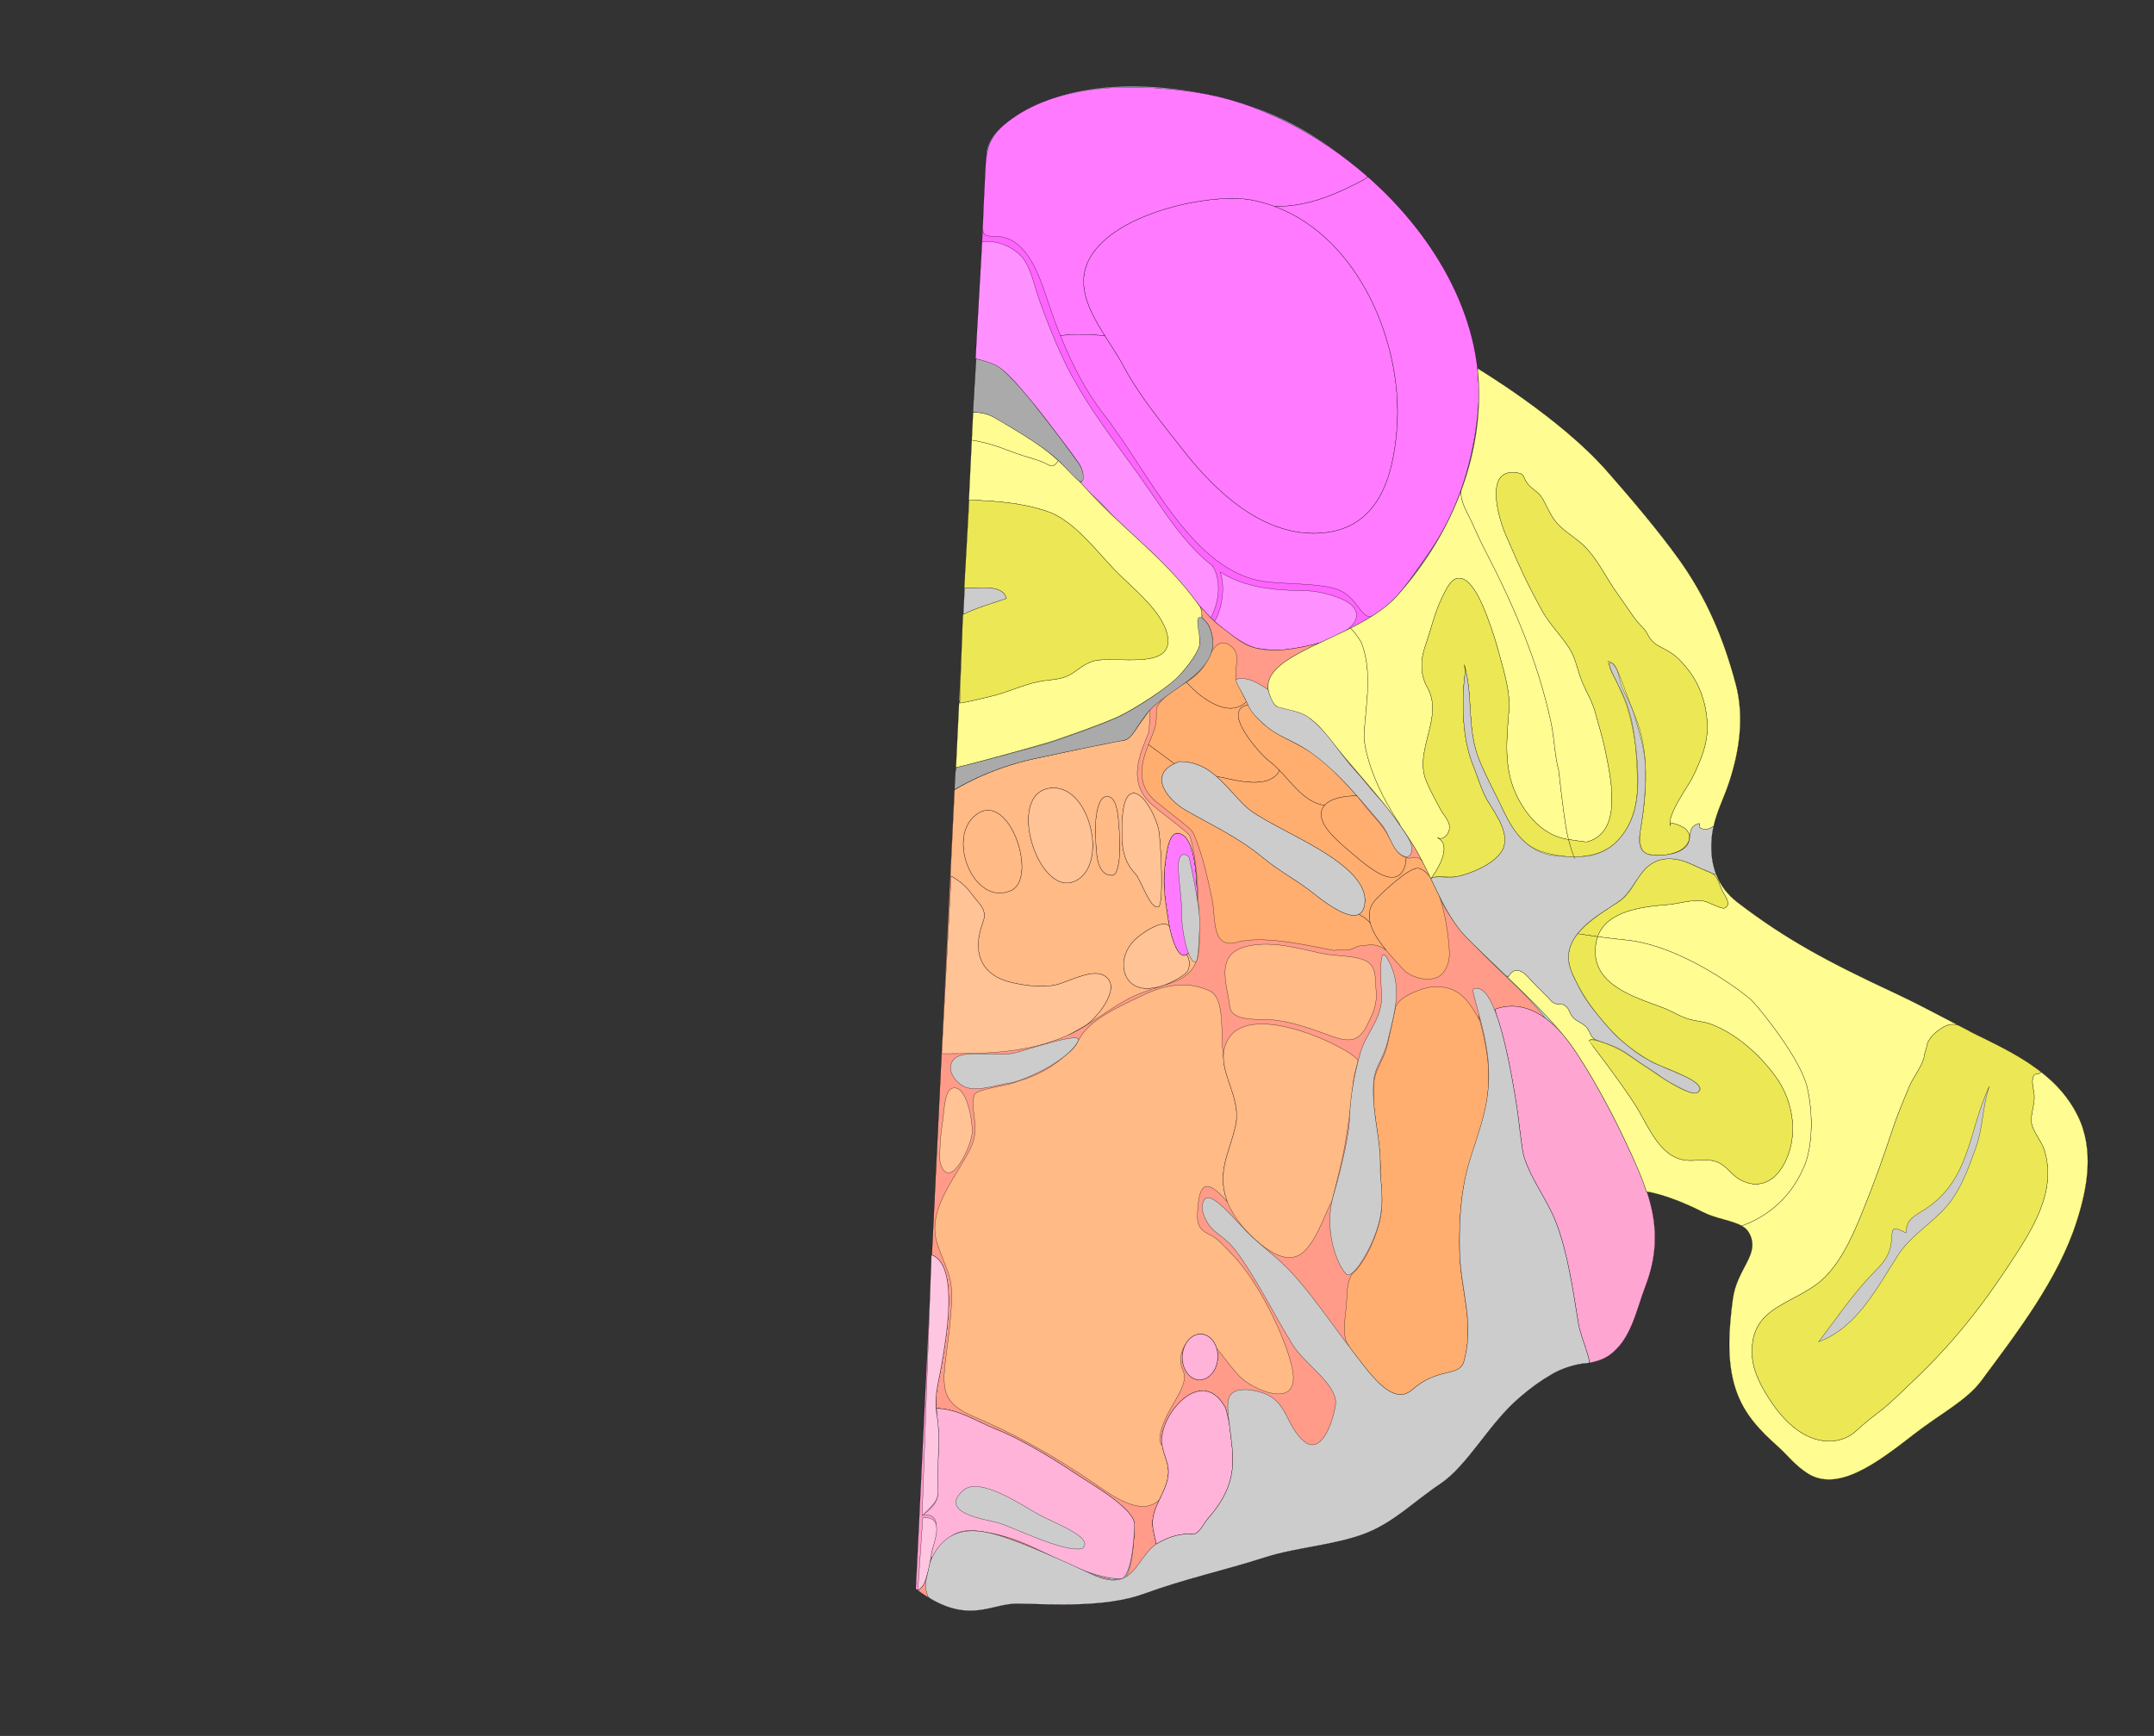 <svg width="8576" height="6912" xmlns="http://www.w3.org/2000/svg">
<rect width="100%" height="100%" fill="#333333" stroke="none"/>
<g transform="scale(1.0)">
<g id="180640747" order="1" parent_id="" graphic_group_label_id="28" graphic_group_label="Atlas - Adult Mouse" sub_image_id="100960197" transform=" scale(1.0, 1.0)"><path id="180640749" parent_id="180640747" order="0" structure_id="8" d="M8272.539,4442.456
			c-74.779-152.235-220.704-232.597-369.818-306.144c-123.17-60.758-241.22-127.649-361.422-183.588
			c-258.978-120.532-432.521-212.974-623.819-360.186c-80.828-62.202-109.558-148.91-102.831-247.92
			c6.127-90.471,44.755-151.925,71.673-235.273c36.967-114.475,60.374-250.972,24.692-385.199
			c-49.014-184.277-117.521-344.883-226.459-497.059c-81.098-113.29-196.787-249.356-288.776-353.865
			c-185.485-210.719-513.292-404.37-513.292-404.37c31.363,279.686-63.719,581.595-281.041,856.138
			c291.863-369.045,371.82-802.28,183.129-1176.703c-48.234-95.708-111.725-189.966-179.052-270.777
			c-150.409-180.545-330.317-329.736-529.881-417.612c-285.844-125.878-699.815-164.194-948.149-40.955
			c-100.523,49.885-181.85,97.563-199.589,183.627l-281.979,5724.024c204.883,153.729,295.261,56.314,408.329,58.957
			c143.507,3.347,349.114,15.498,498.756-38.674c174.271-63.094,307.29-89.354,487.576-146.873
			c118.505-37.813,277.106-48.433,393.842-93.578c116.229-44.943,190.604-124.344,299.646-197.629
			c112.351-75.51,193.238-240.17,318.06-345.764c221.871-187.697,262.856-99.964,356.103-167.217
			c86.961-62.718,105.625-176.497,143.584-275.688c54.168-141.526,43.601-259.276,5.369-375.043
			c13.194,1.793,90.992,14.605,223.014,81.326c71.027,35.896,156.736,34.354,183.352,82.342
			c47.619,86.008-48.078,138.983-64.664,264.438c-14.211,107.396-27.523,245.331,12.994,362.92
			c33.791,98.007,96.563,160.983,168.869,225.765c36.93,33.084,66.067,73.199,116.345,105.119
			c120.56,76.547,277.746-42.813,424.468-156.883c103.057-80.121,208.834-133.494,267.262-212.348
			c142.02-191.667,305.09-402.061,379.279-633.225C8310.205,4733.357,8339.976,4579.729,8272.539,4442.456z" style="stroke:black;fill:#bfdae3"/><path id="180640786" parent_id="180640747" order="1" structure_id="313" d="M3912.686,902.34
			c1.982-54.972,4.236-109.928,7.246-164.854c6.885-126.224-0.2-179.29,93.922-253.9
			c173.142-137.243,480.047-154.792,747.578-115.913c563.145,81.838,1175.928,684.71,1123.211,1265.865
			c-14.396,158.766-57.701,334.365-139.832,480.562c-22.303,39.697-46.791,75.198-73.205,112.285
			c-28.149,39.519-93.36,148.938-184.424,211.637c-68.236,46.981-165.951,94.289-179.631,100.882
			c-48.391,23.721-118.746,38.792-190.711,47.688c-53.256,6.58-117.684-6.545-117.684-6.545c-15.432-5.1-29.547-10.284-44.607-18.78
			c-24.104-13.595-45.021-33.062-69.141-46.154c-22.449-12.18-38.654-29.712-55.619-49.109
			c-17.486-19.984-38.635-36.09-56.033-56.314c-16.216-18.837-32.438-37.667-48.313-56.789
			c-24.858-29.918-50.555-60.854-78.07-90.633c-37.079-40.102-79.826-79.607-121.178-117.815
			c-44.855-41.478-91.258-84.36-131.066-128.551c-13.307-14.77-27.641-31.558-43.582-43.501
			c-12.736-9.545-21.75-19.271-32.837-30.971c-5.8-6.131-9.37-16.793-16.123-21.263c13.226-0.594,10.267-20.926,10.004-29.438
			c-0.56-17.357-7.615-32.245-17.718-46.186c-16.338-22.535-32.693-45.053-49.189-67.471c-30.709-41.726-61.91-83.095-94.215-123.6
			c-29.578-37.085-61.904-71.583-90.078-109.799c-7.545-10.233-16.114-20.16-24.443-29.78c-17.803-20.588-37.809-38.946-61.6-52.696
			c-28.234-16.314-60.375-23.691-91.334-32.906c0.401-23.555,19.937-344.222,19.937-344.222L3912.686,902.34z" style="stroke:black;fill:#ff64ff"/><path id="180640787" parent_id="180640747" order="2" structure_id="313" d="M4638.484,3442.064
			c-11.791,88.515,5.295,166.842,12.787,221.985c7.533,55.368,48.744,222.164,103.066,92.072
			c22.799-54.623,12.559-137.623,11.658-196.769c-0.793-52.66-5.473-196.403-52.445-231.707
			C4653.234,3282.319,4644.359,3397.921,4638.484,3442.064z" style="stroke:black;fill:#ff64ff"/><path id="180640790" parent_id="180640747" order="3" structure_id="811" d="M4983.335,796.231
			c-176.517-33.978-652.172,71.078-668.563,311.279c-8.361,122.77,101.926,244.46,156.306,347.032
			c64.53,121.722,153.155,227.355,237.401,335.526c131.467,168.792,325.371,352.069,556.688,332.102
			c224.181-19.356,281.906-223.498,296.679-415.596C5589.816,1342.811,5381.259,872.834,4983.335,796.231z" style="stroke:black;fill:#ff7aff"/><path id="180640792" parent_id="180640747" order="4" structure_id="820" d="M4399.242,1337.946
			c-46.27-73.182-89.842-151.584-84.471-230.435c16.392-240.2,492.047-345.257,668.563-311.279
			c31.805,6.122,62.395,14.77,91.755,25.663l19.208,0.187c125.313-3.857,229.348-49.916,339.159-108.059l12.503-10.049
			c-199.965-175.605-444.475-299.869-682.464-336.197c-276.745-42.243-563.751-28.045-749.642,115.81
			c-94.984,73.508-87.039,127.677-93.922,253.9c-3.01,54.926-5.264,109.882-7.248,164.854
			c-2.644,73.587,61.817,3.634,143.129,74.325c75.865,65.959,106.826,202.77,139.979,291.717
			c8.563,22.952,17.39,45.799,26.563,68.483c5.808-0.803,11.75-1.592,13.483-1.864
			C4272.609,1329.25,4353.885,1330.7,4399.242,1337.946z" style="stroke:black;fill:#ff7aff"/><path id="180640791" parent_id="180640747" order="5" structure_id="828" d="M5445.96,703.974l-12.503,10.048
			c-109.813,58.144-213.848,104.201-339.159,108.06l-19.208-0.188c337.99,125.4,512.491,549.99,486.755,884.682
			c-14.771,192.098-72.498,396.239-296.679,415.596c-231.317,19.968-425.223-163.31-556.688-332.103
			c-84.247-108.168-172.871-213.804-237.402-335.525c-19.453-36.694-46.063-75.836-71.834-116.598
			c-45.356-7.246-126.633-8.696-163.401-2.945c-1.733,0.271-7.676,1.061-13.483,1.864
			c45.543,112.611,99.847,221.091,175.383,317.188c176.726,224.829,349.256,626.738,642.496,662.024
			c79.604,9.387,161.469,7,236.777,19.024c36.398,5.813,69.967,15.843,99.887,44.99c35.332,34.42,55.633,88.332,88.191,72.011
			c84.531-42.367,155.402-153.963,206.514-225.719c26.414-37.086,49.922-73.672,72.224-113.37
			c82.131-146.197,126.679-319.654,140.813-479.478C5915.025,1289.988,5723.354,947.578,5445.96,703.974z" style="stroke:black;fill:#ff7aff"/><path id="180640793" parent_id="180640747" order="6" structure_id="460" d="M4638.484,3442.064
			c-11.791,88.515,5.295,166.842,12.787,221.985c7.533,55.368,48.744,222.164,103.066,92.072
			c22.799-54.623,12.559-137.623,11.658-196.769c-0.793-52.66-5.473-196.403-52.445-231.707
			C4653.234,3282.319,4644.359,3397.921,4638.484,3442.064z" style="stroke:black;fill:#ff7aff"/><path id="180640788" parent_id="180640747" order="7" structure_id="795" d="M3909.928,963.95
			c-0.709,15.822-25.513,440.786-25.915,464.341c33.938,10.104,80.02,24.631,106.302,44.287
			c28.793,21.522,53.533,51.035,77.457,79.572l18.725,22.139c35.768,41.448,70.375,84.563,100.039,124.688l38.43,50.639
			c24.434,31.815,49.699,64.715,69.91,94.927c11.373,17.006,17.17,35.674,16.33,52.563c-0.274,5.502-1.26,10.676-2.955,15.368
			c-1.879,5.274-5.071,8.606-8.381,11.016c14.137,14.732,30.006,29.723,45.842,44.347c18.623,17.192,36.213,33.43,49.42,48.063
			c39.81,44.189,86.211,87.073,131.065,128.551c41.353,38.208,84.099,77.714,121.179,117.815
			c27.517,29.779,53.211,60.715,78.069,90.633c31.408,37.826,61.698,73.453,94.926,107.279
			c16.981-30.388,28.274-68.423,30.127-105.624c1.966-39.493-6.2-75.432-23.026-101.196l3.475,2.362l-16.99-13.334
			c-89.591-74.075-157.766-173.793-223.699-270.232l-59.855-85.957l-46.018-63.165c-86.105-117.765-175.141-239.538-240.352-371.758
			c-45.412-92.103-81.531-188.341-107.922-261.895l-14.873-47.111c-11.93-40.405-24.293-82.192-46.932-112.185
			C4039.102,983.484,3965.666,953.094,3909.928,963.95z" style="stroke:black;fill:#ff90ff"/><path id="180640789" parent_id="180640747" order="8" structure_id="616" d="M5116.839,2586.591
			c-53.255,6.58-117.683-6.545-117.683-6.545c-15.433-5.1-29.547-10.284-44.607-18.78c-41.479-23.382-75.178-49.283-118.865-86.646
			c19.455-33.913,30.15-74.804,32.375-119.577c1.318-26.504-1.711-52.729-8.999-76.889c49.944,31.671,107.515,52.051,177.401,62.916
			l39.949,5.337c43.279,4.208,87.563,5.262,130.711,6.112c46.295,0.92,155.062,27.563,182.188,65.604
			c41.364,57.994-36.489,98.963-81.761,120.78C5259.16,2562.624,5188.805,2577.694,5116.839,2586.591z" style="stroke:black;fill:#ff90ff"/><path id="180640764" parent_id="180640747" order="9" structure_id="771" d="M6284.544,5271.402
			c-22.511-133.695-40.534-274.977-88.862-402.309c-33.018-86.977-96.516-161.238-123.523-250.468
			c-18.299-60.448-21.451-124.231-25.387-186.878c-3.112-49.596-19.004-95.557-29.43-143.674
			c-9.751-45.038-12.357-91.966-24.102-137.243c-10.609-40.854-24.191-89.362-43.672-126.858
			c69.01-37.086,139.573-1.508,202.804,29.625c-84.69-109.474-193.635-192.318-285.272-294.346
			c-50.486-56.214-107.039-119.01-137.141-189.226c-31.822-74.259-64.9-145.813-109.023-214.515
			c-111.646-173.852-217.977-271.666-344.726-435.641c-93.653-121.162-181.793-65.784-216.653-139.125
			c-53.405-112.373,110.277-177.721,192.092-220.227c-89.149,23.508-190.705,42.305-270.445,14.381
			c-32.954-11.537-61.221-33.389-88.253-54.859c-26.563-21.101-55.015-39.594-77.61-65.087
			c-12.77-14.403-25.055-29.465-40.459-41.188c10.594,11.035,8.508,30.539,12.852,44.12c2.701,8.45,7.426,10.918,13.107,16.433
			c16.895,16.38,26.135,49.321,27.176,72.271c1.028,22.731,0.228,42.69-9.934,63.467c-22.648,46.283-61.7,82.571-102.645,112.352
			c-27.668,20.125-56.961,37.895-84.75,57.845c-15.088,10.827-29.854,22.256-43.135,35.267
			c-25.299,24.782-81.629,129.174-113.875,132.407c-27.576,2.752-170.01,32.947-356.946,73.33
			c-186.937,40.384-317.399,124.283-317.399,124.283l-89.308,1851.87c110.958,40.849,54.335,345.965,39.002,435.854
			c-13.345,78.168-31.915,127.215-18.659,203.899l-1.752-29.619c92.738,4.453,158.476,52.74,241.909,85.438
			c89.445,35.055,224.021,115.838,305.658,170.898c64.576,43.558,242.353,142.049,240.827,207.957
			c-1.13,48.016-5.984,186.637-43.999,218.627c-91.685,12-269.458-85.989-304.069-102.977
			c-70.055-34.398-144.621-67.857-221.468-82.818c-48.789-9.492-113.671-21.471-156.51,10.168
			c-32.31,23.875-59.813,60.813-85.965,93.601c-2.733,17.743-5.356,35.254-10.749,51.771c-9.692,29.705-11.082,54.397-39.856,71.771
			l-8.468-5.383c204.883,153.729,295.261,56.315,408.329,58.958c143.507,3.346,349.114,15.497,498.756-38.675
			c174.271-63.093,307.29-89.354,487.576-146.873c118.505-37.813,277.106-48.433,393.842-93.578
			c116.229-44.942,190.604-124.343,299.646-197.629c112.351-75.51,193.238-240.169,318.06-345.763
			c68.312-57.793,121.492-94.989,171.294-114.304c52.443-20.351,99.738-21.259,99.738-21.259
			C6340.375,5426.73,6294.088,5328.068,6284.544,5271.402z M4782.512,5312.189c38.774,1.93,68.188,44.172,65.69,94.355
			c-2.5,50.178-35.956,89.296-74.733,87.363c-38.772-1.926-68.188-44.168-65.688-94.352
			C4710.277,5349.376,4743.732,5310.264,4782.512,5312.189z M4638.484,3442.064c5.875-44.144,14.75-159.746,75.066-114.416
			c46.975,35.302,51.652,179.045,52.445,231.707c0.898,59.145,11.141,142.145-11.658,196.768
			c-54.324,130.092-95.535-36.704-103.066-92.072C4643.779,3608.906,4626.693,3530.579,4638.484,3442.064z M4907.576,5835.943
			c-5.865,77.896-37.1,141.098-99.583,212.41c-20.028,22.855-32.864,63.922-67.198,60.832
			c-51.523-4.633-103.443,18.004-136.486,38.752l-0.227,0.481c-4.88-25.118-12.977-49.806-14.725-75.476
			c-5.039-74.248,58.484-132.686,62.588-206.431c2.678-48.151-29.756-89.735-26.238-139.795
			c8.128-115.798,166.387-284.88,253.936-119.882c0,0,13.11,48.85,15.297,67.007
			C4903.732,5746.736,4910.971,5790.82,4907.576,5835.943z" style="stroke:black;fill:#ff9b88"/><path id="180640773" parent_id="180640747" order="10" structure_id="7" d="M5886.203,4042.979
			c13.852,50.123,30.473,114.717,37.311,179.959c11.821,112.862-7.627,194.969-27.619,263.881
			c-20.935,72.182-46.926,136.258-62.028,206.642c-19.688,91.733-24.53,190.123-22.687,286.985
			c3.09,161.963,61.092,284.763,17.539,440.66c-17.936,64.205-102.515,21.625-205.707,112.447
			c-80.563,70.896-173.51-69.904-250.992-170.124c-1.429-1.843-2.41-6.978-2.41-6.978c-28.862-30.053-12.436-120.783-8.953-158.461
			c3.311-35.828-0.771-110.516,31.771-133.748c0,0,6.813-6.605,9.424-9.361c3.468-3.669,6.411-7.783,9.342-11.878
			c4.36-6.089,8.638-12.231,12.739-18.497c7.113-10.839,13.72-22.003,19.873-33.402c6.797-12.603,13.043-25.496,18.752-38.617
			c5.969-13.709,11.305-27.676,16.103-41.834c4.774-14.123,9.633-28.5,13.248-42.976c21.619-86.549,2.694-168.929,3.702-199.269
			c4.365-130.84-31.628-212.127-26.327-344.688c2.735-68.474,38.347-93.095,56.065-169.94
			c11.819-51.261,29.598-136.98,29.598-136.98c5.275-47.271,109.82-84.509,148.043-87.145
			c103.273-7.127,140.895,49.357,189.122,134.078L5886.203,4042.979z" style="stroke:black;fill:#ffae6f"/><path id="180640779" parent_id="180640747" order="11" structure_id="123" d="M5588.869,3861.811
			c28.589,31.625,121.607,59.604,158.423,9.352c13.987-19.091,23.204-43.434,23.259-72.543
			c0.122-61.286-29.148-316.063-121.118-341.141c-35.653-9.733-144.746,96.173-167.483,118.884
			C5393.189,3664.979,5518.184,3783.624,5588.869,3861.811z" style="stroke:black;fill:#ffae6f"/><path id="180640781" parent_id="180640747" order="12" structure_id="860" d="M4687.352,3035.829
			c0,0,2.869-3.103,5.56-3.146c65.119-1.077,110.862,23.991,151.328,59.662l18.362,2.686
			c68.146,15.086,185.254,44.797,227.851-19.823l3.134-8.444c-13.083-13.619-26.521-26.324-40.82-37.03
			c-33.56-25.128-192.363-198.858-86.643-222.58l4.152-0.345c-2.562-4.488-5.097-9.111-7.627-13.897l-2.153,2.576
			c-78.194,73.739-201.685-37.935-236.204-79.031l-0.411-0.552c-32.712,21.042-67.647,39.179-96.575,71.328
			c-31.348,34.868-21.368,30.321-23.798,79.187c-1.252,25.154-11.515,49.421-14.688,57.583l-8.145,20.354
			c-2.682,6.613-5.455,13.453-8.209,20.476l103.092,76.051C4679.256,3039.133,4683.18,3037.446,4687.352,3035.829z" style="stroke:black;fill:#ffae6f"/><path id="180640785" parent_id="180640747" order="13" structure_id="868" d="M5093.585,3066.763
			c53.429,55.621,100.913,126.565,176.657,139.524l3.434,0.09c27.619-30.705,90.465-38.761,128.822-36.982l0.379-0.025
			c-34.115-40.532-71.003-76.031-113.079-120.125c-35.563-37.268-81.015-61.677-130.705-88.225
			c-48.661-26.01-94.507-46.825-135.313-85.101c-22.285-20.903-38.377-42.594-53.504-69.113l-4.152,0.345
			c-105.723,23.722,53.083,197.451,86.643,222.58C5067.063,3040.438,5080.502,3053.143,5093.585,3066.763" style="stroke:black;fill:#ffae6f"/><path id="180640784" parent_id="180640747" order="14" structure_id="875" d="M5273.676,3206.378
			c-13.559,15.073-18.631,35.601-8.145,63.106c17.619,46.224,80.309,96.818,117.811,128.759
			c36.96,31.473,103.957,90.257,153.434,95.095c44.181,4.314,61.955-41.071,61.894-78.188
			c-39.788-13.446-53.257-55.763-71.538-87.738c-26.423-46.23-69.9-88.162-102.527-130.967
			c-7.127-9.353-14.362-18.328-21.726-27.075l-0.379,0.025C5364.141,3167.617,5301.295,3175.673,5273.676,3206.378" style="stroke:black;fill:#ffae6f"/><path id="180640782" parent_id="180640747" order="15" structure_id="883" d="M4960.494,2795.486l2.154-2.576
			c-11.709-22.145-23.367-47.671-37.483-78.551c-19.556-42.758,22.47-103.694-22.149-139.945
			c-56.813-46.162-82.559,28.218-100.793,62.621c-19.922,37.602-48.188,59.47-78.344,78.869l0.411,0.552
			C4758.811,2757.552,4882.299,2869.227,4960.494,2795.486z" style="stroke:black;fill:#ffae6f"/><path id="180640783" parent_id="180640747" order="16" structure_id="891" d="M5536.775,3493.339
			c-49.478-4.838-116.475-63.622-153.435-95.095c-37.502-31.939-100.19-82.535-117.812-128.758
			c-10.485-27.506-5.414-48.035,8.146-63.107l-3.435-0.09c-75.744-12.959-123.229-83.903-176.656-139.523l-3.135,8.443
			c-42.596,64.62-159.703,34.909-227.851,19.823l-18.362-2.687c38.897,34.289,72.92,78.371,114.573,118.467
			c95.528,91.94,513.411,223.422,472.748,398.146c-3.778,16.229-11.183,26.146-21.079,31.276c1.057,1.048,1.634,1.63,1.634,1.63
			c16.429,8.207,30.862,19.242,42.544,32.479l0.439,0.389c-8.826-34.42-3.426-68.142,26.852-98.369
			c22.736-22.711,131.829-128.617,167.482-118.885c20.19,5.507,37.358,22.084,51.857,45.254
			c-11.43-25.879-23.52-51.584-36.005-69.759c-23.851-34.731-40.522-9.006-66.617-17.821
			C5598.729,3452.268,5580.955,3497.654,5536.775,3493.339z" style="stroke:black;fill:#ffae6f"/><path id="180640780" parent_id="180640747" order="17" structure_id="915" d="M5454.658,3674.343
			c-11.682-13.235-26.115-24.271-42.544-32.479c0,0-0.578-0.582-1.634-1.63c-49.99,25.908-163.631-70.479-195.508-94.669
			c-59.76-45.347-125.688-80.285-183.628-128.273c-101.638-84.2-198.224-127.1-309.315-190.662
			c-74.688-42.73-147.891-137.837-46.473-185.75l-103.092-76.051c-12.372,31.541-24.377,66.818-26.146,102.387
			c-2.139,42.979,10.676,86.376,55.859,124.068l67.881,54.216c57.801,45.167,78.074,61.872,83.092,75.723l1.516,3.474
			c37.262,91.7,55.053,178.35,72.254,262.146c3.015,14.681,4.412,31.743,5.885,49.806c6.125,74.849,14.658,123.564,75.229,118.807
			c0,0,2.077-0.157,3.417-0.26c94.85-30.952,245.552-1.305,356.604,20.757c0,0,38.303,7.469,43.625,8.511
			c4.771-0.822,23.832-4.119,23.832-4.119l3.465,0.812c25.939,6.007,41.119-1.181,60.25-10.242
			c14.377-6.804,30.273-6.257,51.935-8.364c26.823-2.615,48.51,6.139,67.218,20.544c-28.632-34.687-53.934-71.914-63.279-108.36
			L5454.658,3674.343z" style="stroke:black;fill:#ffae6f"/><path id="180640768" parent_id="180640747" order="18" structure_id="280" d="M4430.379,3485.378
			c23.708-1.31,30.366-87.009,28.466-128.303c-4.642-100.979-7.772-179.929-47.331-185.909
			c-53.064-7.96-52.486,139.54-49.523,166.096C4365.673,3370.219,4357.617,3489.396,4430.379,3485.378z" style="stroke:black;fill:#ffba86"/><path id="180640770" parent_id="180640747" order="19" structure_id="880" d="M4025.759,3545.989
			c107.987-48.456-5.159-395.656-135.957-304.864C3763.068,3329.102,3876.201,3613.089,4025.759,3545.989z" style="stroke:black;fill:#ffba86"/><path id="180640765" parent_id="180640747" order="20" structure_id="898" d="M4773.521,3661.85
			c-2.814-130.373-9.438-243.192-35.293-330.905c-4.481-15.207-82.504-69.622-147.058-123.243
			c-111.326-92.48-47.788-214.168-18.763-288.68c4.744-12.188,6.787-94.892,6.787-94.892s-20.602,30.073-24.511,35.011
			c-29.459,37.18-53.337,87.396-81.01,88.785c-27.677,1.381-170.009,32.947-356.946,73.33
			c-186.937,40.385-316.363,124.335-316.363,124.335l-16.685,342.155c3.421,1.354,7.104,2.893,8.688,3.826
			c13.125,7.742,47.744,29.813,68.59,58.41l22.112,28.49c24.231,27.373,36.991,44.924,35.811,68.671
			c-0.412,8.287-2.519,17.317-6.437,27.796c-44.141,118.092-5.863,209.883,117.156,237.66
			c58.967,13.311,134.185,23.115,191.629,4.008c50.52-16.806,126.586-55.298,170.082-34.324
			c81.228,39.168-14.9,160.73-65.067,198.254c0,0-51.336,30.449-73.662,40.881c85.353-38.548,163.931-106.225,247.366-148.164
			c50.18-25.219,107.639-40.769,160.964-58.881C4792.158,3869.788,4776.029,3777.9,4773.521,3661.85z M4025.759,3545.989
			c-149.559,67.1-262.69-216.888-135.957-304.864C4020.6,3150.333,4133.747,3497.533,4025.759,3545.989z M4298.473,3497.116
			c-152.797,113.674-303.512-335.472-117.528-358.817C4331.898,3119.357,4408.328,3415.4,4298.473,3497.116z M4430.379,3485.378
			c-72.762,4.019-64.706-115.159-68.389-148.116c-2.965-26.557-3.543-174.057,49.522-166.096
			c39.558,5.979,42.69,84.93,47.331,185.909C4460.745,3398.369,4454.087,3484.068,4430.379,3485.378z M4499.771,3162.473
			c47.396-27.346,105.752,97.56,113.653,143.575c9.448,55.045,19.892,297.334-0.883,304.323
			c-34.065,11.449-68.794-107.068-92.126-131.551c-39.352-41.289-52.602-88.655-53.254-150.314
			C4466.725,3286.982,4465.361,3182.327,4499.771,3162.473z M4754.339,3756.122c-10.407,24.923-20.332,38.938-29.633,44.94
			c10.915,18.323,14.504,39.113,4.819,62.474c-7.938,19.142-57.207,42.642-75.41,51.246c-24.006,11.349-50.412,18.429-76.891,20.586
			c-55.244,4.498-98.661-26.321-102.98-85.364c-3.352-45.774,19.449-88.087,53.957-116.736
			c22.224-18.463,88.078-66.043,120.082-50.735l6.946,4.696c0.013,0.059,0.024,0.118,0.036,0.178
			c-1.771-8.874-3.113-16.878-3.994-23.355c-7.492-55.144-24.579-133.471-12.787-221.984c5.875-44.145,14.75-159.746,75.066-114.418
			c46.974,35.303,51.651,179.045,52.444,231.707C4766.896,3618.499,4777.139,3701.499,4754.339,3756.122z" style="stroke:black;fill:#ffba86"/><path id="180640778" parent_id="180640747" order="21" structure_id="1093" d="M4627.328,5754.352
			c-7.75-5.219-11.453-16.352-8.828-35.852c14-104,122-196,92-260c-18.082-38.575-9.279-80.783,11.516-108.669l0.004,0.002
			c13.799-23.819,36.092-38.854,60.492-37.644c28.301,1.408,51.613,24.291,61.174,56.063l-0.002,0.005
			c33.16,39.306,68.318,92.345,102.816,122.243c60,52,250,130,192-68c-24-96-122.07-313.09-230.07-425.09
			c-54-56-64.063-67.48-88.365-79.393c-32.269-15.816-54.924-28.988-52.498-83.996c4.629-104.938,23.961-161.065,119.494-47.809
			v0.002c-0.873-2.264-1.699-4.51-2.476-6.736c-39.94-114.567,9.649-187.418,34.333-294.926
			c23.43-102.097-47.445-188.642-47.916-275.711h-0.003c-13.181-98.563,9.054-235.018-56.499-264.343c-76-34-162-32-268,20
			c-80.885,39.681-213.173,93.177-253.82,180.61c-14.707,31.637-39.203,47.186-58.275,63.628
			c-86.996,74.996-166.846,89.981-194.934,101.815c-24.752,10.431-151.1,26.267-159.637,47.945
			c-21.236,53.932,24.424,125.354-12.667,206.667c-52,114-182.667,249.333-134.667,389.333s70,122,48,332s-62,286,92,352
			s308,146,496,276c99.673,70.953,187.93,114.794,247.895,56.79l-0.002-0.001c15.996-33.693,33.467-67.253,35.555-104.773
			c2.169-39.023-18.723-73.732-24.848-112.137L4627.328,5754.352z" style="stroke:black;fill:#ffba86"/><path id="180640775" parent_id="180640747" order="22" structure_id="534" d="M5273.634,4115.568
			c68.378,25.059,126.543,50.446,166.556-28.058c19.898-39.042,38.81-76.152,39.463-120.657c0.07-5.18-0.094-10.463-0.547-15.854
			c-5.467-65.328,6.02-117.074-67.684-134.946c-49.458-11.995-101.689-9.646-151.049-20.259
			c-94.012-20.228-190.967-49.277-287.775-29.676c-120.67,24.438-98.938,115.125-81.246,209.069
			c6.283,33.364,1.097,55.496,36.502,71.214c40.633,18.052,98.789,9.646,142.119,14.526
			C5139.898,4068.806,5207.879,4091.468,5273.634,4115.568z" style="stroke:black;fill:#ffba86"/><path id="180640766" parent_id="180640747" order="23" structure_id="621" d="M4879.966,4157.766
			c-39.694,105.01,66.946,204.797,38.952,326.789c-24.684,107.508-74.273,180.356-34.333,294.924
			c16.913,48.494,56.681,105.945,113.972,157.039c49.375,44.037,113.393,87.873,168.025,63.945
			c64.65-28.32,105.857-161.118,137.023-220.329c0,0,27.953-110.569,39.895-163.634c17.979-79.895,36.527-218.844,40.374-268.059
			c5.8-74.203,15.538-90.312,22.685-123.078C5413.699,4192.6,4956.154,3956.21,4879.966,4157.766z" style="stroke:black;fill:#ffba86"/><path id="180640767" parent_id="180640747" order="24" structure_id="147" d="M4613.426,3306.048
			c-7.902-46.016-66.258-170.92-113.652-143.575c-34.41,19.854-33.049,124.511-32.609,166.033
			c0.652,61.659,13.902,109.026,53.254,150.314c23.332,24.481,58.061,143.001,92.126,131.551
			C4633.316,3603.382,4622.874,3361.093,4613.426,3306.048z" style="stroke:black;fill:#ffc395"/><path id="180640769" parent_id="180640747" order="25" structure_id="162" d="M4298.473,3497.116
			c-152.797,113.674-303.512-335.472-117.528-358.817C4331.898,3119.357,4408.328,3415.4,4298.473,3497.116z" style="stroke:black;fill:#ffc395"/><path id="180640776" parent_id="180640747" order="26" structure_id="604" d="M3749.178,4195.366
			c173.781,0.267,339.12-0.761,501.297-72.981c20.994-9.355,75.772-41.847,75.772-41.847
			c50.167-37.522,146.295-159.086,65.067-198.255c-43.496-20.973-119.563,17.52-170.082,34.325
			c-57.444,19.106-132.662,9.302-191.629-4.009c-123.02-27.776-161.297-119.567-117.156-237.659
			c3.917-10.479,6.023-19.509,6.437-27.796c1.181-23.748-11.579-41.299-35.811-68.671l-22.112-28.491
			c-26.117-35.827-73.854-61.41-73.854-61.41L3749.178,4195.366z" style="stroke:black;fill:#ffc395"/><path id="180640777" parent_id="180640747" order="27" structure_id="238" d="M3749.743,4489.343
			c-6.238,38.222-10.399,124.451-6.85,137.672c31.499,117.752,115.005-37.065,126.895-109.616
			c5.795-35.378-15.468-182.921-68.054-185.557C3758.105,4329.657,3761.359,4418,3749.743,4489.343z" style="stroke:black;fill:#ffc395"/><path id="180640771" parent_id="180640747" order="28" structure_id="358" d="M4724.492,3800.697
			c11.085,18.413,14.782,39.324,5.034,62.839c-7.938,19.142-57.208,42.642-75.41,51.246c-24.006,11.349-50.412,18.429-76.892,20.586
			c-55.244,4.498-98.66-26.321-102.979-85.364c-3.353-45.774,19.449-88.087,53.956-116.736
			c22.225-18.463,88.078-66.043,120.082-50.735l6.947,4.696c9.998,50.211,33.742,128.528,65.235,116.049L4724.492,3800.697z" style="stroke:black;fill:#ffc395"/><path id="180640750" parent_id="180640747" order="29" structure_id="354" d="M6323.163,5427.475
			c17.212-0.742-29.075-99.404-38.619-156.071c-22.511-133.694-40.534-274.976-88.862-402.308
			c-34.797-91.666-98.819-169.693-127.926-262.6c-11.006-35.124-17.693-133.963-33.789-231.922
			c-18.912-115.107-44.063-244.172-75.451-332.486l-6.205-23.502c131.354-47.934,244.629,55.497,312.447,155.65
			c64.229,94.84,136.063,222.7,195.29,346.434c95.651,199.836,180.438,367.795,91.769,599.463
			c-37.959,99.188-56.623,212.969-143.582,275.687C6373.936,5420.557,6323.163,5427.475,6323.163,5427.475z" style="stroke:black;fill:#ff9bcd"/><path id="180640751" parent_id="180640747" order="30" structure_id="354" d="M4276.182,5863.881
			c-81.639-55.063-216.213-135.846-305.658-170.898c-83.436-32.697-149.171-80.984-241.909-85.438l1.752,29.62
			c-13.256-76.686,5.313-125.732,18.659-203.9c15.333-89.89,71.956-395.006-39.002-435.854l-7.108,147.389l-43.037,898.494
			l-13.956,283.303l8.469,5.383c28.774-17.372,30.164-42.064,39.855-71.77c5.393-16.518,8.016-34.027,10.749-51.771
			c13.587-17.034,23.717-42.586,38.519-59.447c13.688-15.592,31.448-27.129,47.446-34.151
			c48.763-21.408,107.722-19.661,156.511-10.169c76.847,14.961,151.414,48.42,221.467,82.818
			c34.611,16.986,209.953,109.199,301.637,97.198c38.014-31.99,45.303-164.834,46.434-212.851
			C4518.533,6005.93,4340.757,5907.438,4276.182,5863.881z" style="stroke:black;fill:#ff9bcd"/><path id="180640752" parent_id="180640747" order="31" structure_id="354" d="M4879.643,5606.838
			c-87.549-164.998-245.808,4.084-253.936,119.882c-3.518,50.06,28.916,91.644,26.238,139.795
			c-4.104,73.745-67.627,132.183-62.588,206.431c1.748,25.67,9.845,50.356,14.725,75.476l0.227-0.481
			c33.043-20.748,84.963-43.385,136.486-38.752c34.334,3.09,47.17-37.977,67.198-60.832c62.483-71.313,93.718-134.514,99.583-212.41
			c3.395-45.123-3.844-89.207-12.639-162.1C4892.753,5655.688,4879.643,5606.838,4879.643,5606.838z" style="stroke:black;fill:#ff9bcd"/><path id="180640754" parent_id="180640747" order="32" structure_id="354" d="M4773.469,5493.91
			c38.777,1.932,72.233-37.188,74.733-87.363c2.497-50.185-26.916-92.428-65.69-94.356c-38.777-1.927-72.233,37.187-74.73,87.369
			C4705.281,5449.741,4734.695,5491.984,4773.469,5493.91z" style="stroke:black;fill:#ff9bcd"/><path id="180640756" parent_id="180640747" order="33" structure_id="101" d="M6323.163,5427.475
			c17.212-0.742-29.075-99.404-38.619-156.071c-22.511-133.694-40.534-274.976-88.862-402.308
			c-34.797-91.666-98.819-169.693-127.926-262.6c-11.006-35.124-17.693-133.963-33.789-231.922
			c-18.912-115.107-44.063-244.172-75.451-332.486l-6.205-23.502c131.354-47.934,244.629,55.497,312.447,155.65
			c64.229,94.84,136.063,222.7,195.29,346.434c95.651,199.836,180.438,367.795,91.769,599.463
			c-37.959,99.188-56.623,212.969-143.582,275.687C6373.936,5420.557,6323.163,5427.475,6323.163,5427.475z" style="stroke:black;fill:#ffa5d2"/><path id="180640762" parent_id="180640747" order="34" structure_id="661" d="M4604.082,6148.42
			c-4.88-25.118-12.977-49.805-14.725-75.477c-5.039-74.248,58.484-132.685,62.588-206.43c2.678-48.15-29.756-89.734-26.238-139.795
			c8.128-115.798,166.387-284.88,253.936-119.882c0,0,13.11,48.849,15.297,67.007c8.793,72.893,16.03,116.977,12.638,162.1
			c-5.865,77.896-37.101,141.098-99.583,212.41c-20.027,22.855-32.863,63.922-67.198,60.832
			c-51.522-4.633-103.442,18.004-136.487,38.752" style="stroke:black;fill:#ffb3d9"/><path id="180640763" parent_id="180640747" order="35" structure_id="576" d="M4707.779,5399.559
			c2.498-50.183,35.953-89.295,74.731-87.369c38.774,1.931,68.188,44.174,65.69,94.356c-2.5,50.179-35.957,89.296-74.733,87.364
			C4734.695,5491.984,4705.281,5449.741,4707.779,5399.559z" style="stroke:black;fill:#ffb3d9"/><path id="180640757" parent_id="180640747" order="36" structure_id="307" d="M4517.008,6071.837
			c1.525-65.908-176.251-164.399-240.827-207.956c-81.638-55.063-216.213-135.846-305.658-170.898
			c-83.435-32.697-149.171-80.984-241.909-85.438l1.752,29.62c13.547,78.354,3.586,155.925,3.588,234.41
			c0.002,82.709,14.461,105.086-58.227,159.5c99.671-6.083,27.597,134.587,29.27,177.363c30.601-36.371,47.591-65.242,85.965-93.601
			c42.839-31.64,107.722-19.661,156.51-10.169c76.847,14.961,151.414,48.42,221.467,82.818
			c34.611,16.986,209.953,109.199,301.637,97.198C4508.589,6252.695,4515.878,6119.854,4517.008,6071.837z" style="stroke:black;fill:#ffb3d9"/><path id="180640758" parent_id="180640747" order="37" structure_id="206" d="M3708.146,4996.736
			c113.478,38.08,56.298,346.133,40.879,436.526c-13.346,78.168-31.916,127.215-18.659,203.899
			c13.546,78.354,3.586,155.926,3.588,234.41c0.001,101.648,12.7,89.541-62.5,163.717L3708.146,4996.736z" style="stroke:black;fill:#ffc6e2"/><path id="180640759" parent_id="180640747" order="38" structure_id="230" d="M3674.059,6043.631
			c73.51-7.384,57.846,61.551,41.195,115.218c-10.51,33.843-10.589,69.453-21.007,101.358
			c-9.692,29.705-11.082,54.397-39.856,71.771L3674.059,6043.631z" style="stroke:black;fill:#ffc6e2"/><path id="180640794" parent_id="180640747" order="39" structure_id="512" d="M6395.777,1873.224
			c91.988,104.509,207.68,240.576,288.776,353.866c108.937,152.174,177.444,312.781,226.458,497.059
			c35.682,134.228,12.273,270.725-24.691,385.199c-26.918,83.349-65.547,144.803-71.674,235.273
			c-6.726,99.01,22.004,185.718,102.832,247.92c191.297,147.212,364.842,239.652,623.818,360.186
			c120.203,55.938,238.253,122.83,361.422,183.588c149.115,73.547,295.04,153.908,369.819,306.144
			c67.437,137.272,37.666,290.901-4.437,422.087c-74.19,231.165-237.262,441.559-379.279,633.225
			c-58.428,78.854-164.205,132.228-267.262,212.348c-146.723,114.07-303.908,233.432-424.468,156.884
			c-50.276-31.92-79.415-72.036-116.345-105.12c-72.307-64.779-135.078-127.757-168.869-225.764
			c-40.519-117.59-27.205-255.525-12.994-362.92c16.586-125.455,112.283-178.431,64.664-264.438
			c-26.613-47.989-112.324-46.444-183.352-82.342c-145.395-73.479-225.029-81.578-225.029-81.578
			c-16.562-53.347-44.24-117.878-95.121-224.167c-59.236-123.741-131.078-251.622-195.307-346.458
			c-88.13-130.12-341.221-353.72-427.837-443.588c-95.177-98.758-138.194-253.999-215.953-375.087
			c-111.653-173.868-215.909-271.924-345.772-435.717c-117.235-147.854-192.119-40.767-223.5-161.202
			c-42.326-162.473,353.81-211.149,510.515-385.869c251.983-280.952,351.989-619.358,320.394-905.962
			C5882.587,1466.788,6210.291,1662.506,6395.777,1873.224z" style="stroke:black;fill:#f0f080"/><path id="180640795" parent_id="180640747" order="40" structure_id="512" d="M3808.636,3055.613
			c19.414-1.803,296.515-79.104,352.544-95.644c56.03-16.53,230.93-78.554,290.254-105.968
			c59.33-27.41,201.16-117.995,236.117-154.898c34.955-36.9,91.986-108.821,89.722-139.066
			c-3.315-44.325,19.659-117.705-1.002-146.336c-80.876-112.083-156.853-184.199-258.062-277.814
			c-63.221-58.479-128.004-117.444-185.586-181.053c-102.037-112.723-173.06-176.29-299.178-248.81
			c-41.186-23.679-92.84-68.792-159.332-63.819l-68.23,1413.271" style="stroke:black;fill:#f0f080"/><path id="180640797" parent_id="180640747" order="41" structure_id="10710" d="M4776.271,2413.7
			c-80.877-112.083-156.853-184.199-258.062-277.814c-63.222-58.479-128.005-117.444-185.587-181.053
			c-43.177-47.699-80.801-86.595-119.396-121.093c-8.844,15.399-21.492,27.203-37.947,17.8
			c-44.806-25.603-67.371-21.541-175.351-63.532c-52.843-20.55-98.387-30.721-131.128-35.754l-11.533,238.883l1.604-0.873
			c108.416,5.396,203.755,10.709,309.296,45.406c103.88,34.146,194.683,155.063,270.491,234.441
			c64.202,67.219,192.838,163.889,210.165,264.219c23.446,135.785-208.002,77.109-291.074,96.572
			c-45.313,10.634-71.974,45.798-112.226,62.471c-27.611,11.44-57.197,12.676-86.428,16.529
			c-67.492,8.894-129.303,39.202-194.343,57.455c-14.437,4.056-112.819,28.188-143.378,32.188c0.043-3.062-0.901-6.596-2.627-10.528
			l-12.864,266.46l2.753,0.138c19.414-1.803,296.514-79.104,352.544-95.644c56.03-16.531,230.929-78.554,290.254-105.968
			c59.33-27.41,201.16-117.995,236.116-154.899c34.956-36.899,91.986-108.821,89.723-139.065
			C4773.957,2515.711,4796.932,2442.331,4776.271,2413.7z" style="stroke:black;fill:#fffc91"/><path id="180640796" parent_id="180640747" order="42" structure_id="10708" d="M3858.871,1990.263
			c108.416,5.396,203.755,10.709,309.296,45.406c103.88,34.146,194.683,155.063,270.491,234.442
			c64.202,67.218,192.838,163.888,210.165,264.218c23.446,135.784-208.002,77.11-291.074,96.573
			c-45.313,10.633-71.974,45.797-112.226,62.47c-27.611,11.44-57.197,12.676-86.428,16.53
			c-67.492,8.893-129.303,39.201-194.343,57.455c-14.437,4.055-112.819,28.187-143.378,32.188
			c1.081-77.229,11.805-334.241,12.029-352.704c59.516-29.292,110.239-41.927,173.631-64.074
			c-15.557-60.185-115.064-37.623-168.426-40.557L3858.871,1990.263z" style="stroke:black;fill:#ece754"/><path id="180640798" parent_id="180640747" order="43" structure_id="10713" d="M4175.279,1851.539
			c16.457,9.402,29.104-2.399,37.949-17.8c-52.613-47.028-107.03-85.885-179.781-127.716c-41.187-23.68-92.84-68.793-159.332-63.819
			l-5.313,110.049c32.741,5.033,78.285,15.204,131.128,35.754C4107.909,1829.999,4130.475,1825.938,4175.279,1851.539z" style="stroke:black;fill:#fffc91"/><path id="180640799" parent_id="180640747" order="44" structure_id="10713" d="M5435.007,2969.466
			c-16.7-88.88,43.224-267.755-15.783-413.718c-17.905-29.097-34.194-46.898-41.899-54.574
			c-168.201,85.165-355.422,143.146-325.645,257.445c31.381,120.436,106.264,13.35,223.499,161.202
			c111.401,140.507,203.959,232.643,298.507,365.756l1.073-2.446C5574.759,3283.13,5465.807,3133.388,5435.007,2969.466z" style="stroke:black;fill:#fffc91"/><path id="180640808" parent_id="180640747" order="45" structure_id="10722" d="M5723.303,3335.52
			c21.705,11.211,41.334-10.043,46.354-29.666c8.437-33.027-20.746-57.153-34.711-83.465
			c-19.457-36.712-39.442-72.745-55.729-111.076c-52.287-123.041,71.594-254.33,3.754-374.356
			c-29.826-52.761-27.314-111.587-7.774-166.553c22.196-62.451,36.133-129.277,65.476-188.925
			c11.271-22.903,31.06-70.551,58.69-77.97c58.642-15.732,106.901,113.306,121.629,151.849
			c19.005,49.787,35.062,100.092,48.804,151.562c19.388,72.592,43.726,148.419,37.631,224.41
			c-9.062,113.084-20.856,223.095,27.701,329.251c39.485,86.322,110.672,168.529,210.039,182.266
			c-2.672-10.21-4.892-19.617-6.217-26.799c-16.32-88.444-32.431-246.039-32.431-246.039
			c-17.188-63.775-17.435-130.656-31.39-195.27c-52.047-240.976-147.795-462.934-260.896-681.037
			c-18.766-36.186-36.379-74.141-52.823-111.476c-17.909-40.681-47.722-82.234-44.004-128.354
			c-53.485,144.729-137.858,288.035-255.211,418.879c-46.464,51.806-113.978,92.529-184.869,128.425
			c7.704,7.676,23.994,25.478,41.899,54.573c59.006,145.963-0.918,324.838,15.783,413.719
			c30.799,163.922,139.752,313.665,139.752,313.665l-1.074,2.446c15.67,22.06,31.395,45.242,47.268,69.959
			c28.438,44.281,52.227,93.132,75.62,142.114c0.722-0.391,1.457-0.759,2.206-1.104
			C5711.725,3478.905,5789.313,3368.229,5723.303,3335.52z" style="stroke:black;fill:#fffc91"/><path id="180640807" parent_id="180640747" order="46" structure_id="10720" d="M6245.164,3342.845
			c-99.366-13.735-170.553-95.942-210.039-182.266c-48.559-106.156-36.762-216.167-27.701-329.251
			c6.096-75.991-18.243-151.818-37.63-224.41c-13.742-51.47-29.799-101.773-48.804-151.561
			c-14.728-38.543-62.987-167.582-121.629-151.85c-27.633,7.418-47.42,55.066-58.69,77.97
			c-29.343,59.646-43.278,126.474-65.476,188.925c-19.541,54.965-22.053,113.791,7.773,166.553
			c67.84,120.027-56.041,251.315-3.754,374.355c16.288,38.332,36.273,74.365,55.73,111.077
			c13.965,26.312,43.146,50.437,34.711,83.465c-5.021,19.624-24.65,40.877-46.354,29.665
			c66.01,32.709-11.578,143.387-24.524,161.029c1.545-0.711,3.149-1.324,4.807-1.855c4.329-1.965,9.09-2.85,13.921-3.325
			c28.519-2.849,57.81,4.44,86.013-1.538c55.135-12.413,138.104-47.383,171.902-94.794c46.232-64.849-18.361-149.775-51.592-204.838
			c-24.337-40.324-38.174-91.854-56.27-135.781c-27.418-66.567-38.533-138.31-41.4-209.897c-1.428-35.683-0.708-71.444,1.02-107.104
			c1.221-25.353,9.931-65.68,2.746-90.334c37.707,129.416,7.516,253.397,61.246,383.347
			c28.353,68.562,64.097,132.426,95.447,199.371c0.915,1.953,1.837,3.896,2.764,5.833c0.234,0.49,0.472,0.98,0.707,1.47
			c0.568,1.183,1.142,2.358,1.715,3.534c30.554,62.525,73.008,125.095,141.424,148.24c32.227,10.906,68.558,18.818,105.476,21.612
			c9.276,0.245,18.478,0.313,27.479,0.306C6260.613,3396.563,6251.581,3367.379,6245.164,3342.845z" style="stroke:black;fill:#ece754"/><path id="180640805" parent_id="180640747" order="47" structure_id="10674" d="M5861.408,2082.227
			c16.443,37.334,34.059,75.291,52.823,111.475c113.103,218.104,208.851,440.063,260.896,681.037
			c13.957,64.613,14.203,131.494,31.391,195.27c0,0,16.109,157.596,32.432,246.039c1.324,7.183,3.543,16.588,6.215,26.8
			c2.789,0.386,5.597,0.727,8.43,1.003c9.15,0.893,58.965,9.977,65.454,8.247c148.627-39.638,91.009-269.319,71.715-366.688
			c-10.019-50.532-26.237-99.479-39.422-149.211c-12.187-45.981-37.646-83.995-54.696-128.253
			c-17-44.123-23.229-87.492-49.584-128.597c-33.768-52.67-77.101-92.876-107.859-148.842
			c-34.202-62.194-66.6-125.496-95.467-190.352c-16.25-36.503-32.118-73.235-48.268-109.792
			c-25.531-57.803-89.018-261.507,37.449-248.747c41.768,4.221,28.002,18.76,49.414,45.046
			c20.644,25.284,43.64,31.017,60.535,61.189c15.119,27.017,26.666,56.152,44.963,81.34c27.854,38.344,68.444,61.338,104.17,91.229
			c65.024,54.408,99.985,138.708,149.408,206.268c23.439,32.057,45.096,65.666,68.258,97.604
			c18.021,24.841,36.656,35.276,50.648,62.633c21.988,43.033,48.9,45.294,88.271,69.917c30.979,19.365,54.168,46.075,76.197,74.911
			c44.967,58.827,68.135,131.727,72.383,205.337c4.609,79.634-24.645,148.781-58.932,218.704
			c-19.008,38.745-100.942,146.269-88.285,192.636c-6.517-25.605,54.348,5.798,60.597,11.893
			c24.171,23.562,18.705,51.179-4.671,73.429c-15.852,15.082-42.457,24.903-69.954,29.497c7.093-1.018,14.146-2.338,21.119-3.957
			c27.782-6.448,59.301-20.363,67.151-49.165c8.842-32.406-1.055-59.438,40.904-71.275c-0.672,5.441,2.711,10.494,1.951,16.026
			c14.659,10.981,36.309,8.835,50.736-2.586c1.512,0.145,2.898,0.406,4.185,0.765c13.919-64.55,42.86-117.156,64.354-183.708
			c36.967-114.475,60.373-250.971,24.691-385.199c-49.014-184.277-117.521-344.883-226.458-497.058
			c-81.099-113.29-196.788-249.357-288.776-353.866c-185.486-210.718-513.19-406.436-513.19-406.436
			c16.881,153.128-3.821,321.043-65.183,487.082C5813.688,1999.991,5843.499,2041.545,5861.408,2082.227z" style="stroke:black;fill:#fffc91"/><path id="180640806" parent_id="180640747" order="48" structure_id="10672" d="M6710.544,3300.32
			c-6.249-6.096-67.112-37.498-60.597-11.894c0.143,0.52,0.28,1.039,0.445,1.542c-0.177-0.538-0.318-1.047-0.445-1.542
			c-12.658-46.366,69.276-153.891,88.285-192.636c34.287-69.922,63.541-139.07,58.932-218.704
			c-4.248-73.611-27.416-146.511-72.383-205.337c-22.029-28.836-45.221-55.546-76.197-74.911
			c-39.371-24.623-66.283-26.883-88.271-69.917c-13.992-27.356-32.629-37.792-50.648-62.633
			c-23.162-31.938-44.817-65.547-68.258-97.604c-49.422-67.561-84.383-151.86-149.408-206.269
			c-35.726-29.89-76.316-52.885-104.17-91.228c-18.297-25.188-29.844-54.323-44.963-81.341
			c-16.896-30.174-39.893-35.904-60.535-61.188c-21.412-26.288-7.646-40.826-49.414-45.046
			c-126.467-12.761-62.98,190.944-37.449,248.747c16.148,36.557,32.018,73.289,48.268,109.792
			c28.868,64.854,61.266,128.157,95.467,190.351c30.76,55.967,74.093,96.172,107.859,148.842
			c26.354,41.105,32.584,84.476,49.584,128.598c17.053,44.259,42.512,82.271,54.696,128.253
			c13.185,49.731,29.403,98.68,39.422,149.211c19.294,97.368,76.912,327.05-71.715,366.687c-6.489,1.73-56.304-7.354-65.454-8.247
			c-2.833-0.275-5.641-0.618-8.43-1.003c6.418,24.534,15.449,53.717,21.018,67.944c8.941-0.007,17.689-0.084,26.12-0.127
			c0.233-0.001,0.468-0.01,0.703-0.012c54.467-4.083,106.429-21.806,144.343-60.2c63.48-64.271,84.236-152.622,81.938-240.395
			c-1.285-48.945-3.164-98.784-8.449-148.133c-7.334-51.354-18.465-102.216-33.178-148.945
			c-9.348-29.688-22.93-57.848-35.402-86.344c-5.84-11.351-11.652-22.708-17.121-34.271c-7.459-13.23-14.834-26.894-16.955-40.983
			c-2.061-6.001-3.953-12.104-5.629-18.34c5.99,0.41,11.523,3.302,16.603,7.793c8.176,4.247,14.181,14.268,18.804,26.132
			c8.229,15.725,14.328,33.11,18.313,43.177c12.622,31.893,23.497,64.244,35.543,96.402c4.484,9.836,8.585,19.921,11.917,30.51
			c1.854,4.534,3.737,9.063,5.687,13.577c59.361,137.573,47.563,310.554,21.896,454.783c-4.063,32.802-4.891,74.174,19.948,91.093
			c4.175,2.27,9.009,4.034,14.588,5.198c22.987,4.795,46.758,4.88,70.071,1.538c27.496-4.594,54.104-14.415,69.953-29.497
			C6729.249,3351.498,6734.715,3323.881,6710.544,3300.32z" style="stroke:black;fill:#ece754"/><path id="180640801" parent_id="180640747" order="49" structure_id="10689" d="M8272.539,4442.456
			c-35.49-72.251-87.012-128.306-147.288-175.132c-0.138,1.605-0.771,2.938-1.771,4.018c-2.225,2.396-6.185,3.582-9.988,4.014
			c-7.891,0.918-14.928,2.582-18.014,10.688c-6.01,15.744-3.125,34.14-0.195,50.136c1.576,8.616,3.271,17.435,3.873,26.187
			c2.463,35.299-16.748,77.851-10.668,110.967c6.305,34.229,39.441,69.688,50.615,105.564
			c51.738,166.129-49.514,319.337-138.589,454.8c-113.358,172.392-230.739,320.254-380.946,462.224
			c-43.406,41.039-91.498,90.313-138.957,126.478c-35.084,26.741-61.164,47.778-92.131,76.181
			c-30.178,27.688-68.879,40.057-109.457,39.461c-96.905-1.414-175.356-79.769-226.267-155.271
			c-37.037-54.955-72.853-118.738-76.575-186.421c-11.536-210.118,188.096-198.082,300.448-322.187
			c66.755-73.744,106.728-169.842,143.655-260.854c42.058-103.709,79.477-209.223,114.709-315.423
			c19.64-59.155,44.146-117.185,68.194-174.653c16.112-38.526,52.459-79.217,58.625-120.379c1.599-10.701,6.058-20.588,8.435-31.053
			c1.963-8.521,2.722-16.266,6.853-24.218c9.017-17.39,22.979-31.577,38.494-43.28c17.624-13.314,39.794-27.135,62.838-25.547
			c6.46,0.445,12.365,1.652,17.937,3.409c-85.668-44.591-169.828-89.768-255.069-129.436
			c-258.978-120.532-432.521-212.974-623.819-360.186c-40.602-31.245-68.053-68.676-84.473-110.741
			c-0.891,0.298-2.038,0.287-3.521-0.127c-4.287-1.3-8.496-2.702-12.643-4.188c2.107,1.368,4.145,2.845,6.08,4.47
			c20.004,16.812,23.736,46.229,35.857,68.204c9.504,17.244,36.404,52.668,7.354,65.389c-12.089,5.295-64.784-25.509-84.513-28.164
			c-48.193-6.489-95.418,10.746-143.097,14.637c-96.296,7.845-240.491,22.914-277.845,127.55
			c34.916,4.767,73.125,9.445,111.59,13.185c223.602,21.738,472.049,211.181,503.104,242.235
			c31.056,31.056,195.522,232.947,220.497,347.826c31.057,142.856,9.314,260.87-12.423,310.56
			c-20.451,46.75-79.403,175.953-249.235,237.635c12.629,7.11,22.777,15.924,29.336,27.748
			c47.619,86.008-48.078,138.983-64.666,264.438c-14.209,107.396-27.522,245.331,12.996,362.92
			c33.791,98.007,96.563,160.983,168.867,225.765c36.931,33.084,66.068,73.199,116.346,105.119
			c120.561,76.547,277.746-42.813,424.468-156.883c103.058-80.121,208.834-133.494,267.263-212.348
			c142.019-191.667,305.089-402.061,379.278-633.225C8310.205,4733.357,8339.976,4579.729,8272.539,4442.456z" style="stroke:black;fill:#fffc91"/><path id="180640802" parent_id="180640747" order="50" structure_id="10687" d="M7715.594,4104.297
			c-15.514,11.704-29.479,25.893-38.494,43.281c-4.131,7.953-4.89,15.694-6.852,24.217c-2.378,10.465-6.837,20.353-8.436,31.054
			c-6.166,41.162-42.513,81.853-58.625,120.379c-24.049,57.47-48.556,115.497-68.193,174.653
			c-35.232,106.201-72.652,211.713-114.71,315.422c-36.929,91.013-76.899,187.109-143.655,260.854
			c-112.353,124.104-311.983,112.067-300.447,322.187c3.723,67.683,39.538,131.465,76.575,186.42
			c50.909,75.504,129.36,153.858,226.267,155.272c40.578,0.595,79.279-11.774,109.457-39.461
			c30.967-28.401,57.047-49.438,92.131-76.181c47.459-36.164,95.551-85.438,138.957-126.479
			c150.207-141.969,267.588-289.831,380.946-462.223c89.075-135.463,190.327-288.672,138.589-454.801
			c-11.173-35.877-44.313-71.336-50.615-105.563c-6.08-33.117,13.131-75.668,10.668-110.967c-0.604-8.753-2.297-17.569-3.873-26.187
			c-2.93-15.996-5.813-34.393,0.195-50.137c3.086-8.104,10.123-9.77,18.014-10.688c3.805-0.432,7.766-1.615,9.988-4.014
			c1-1.078,1.633-2.41,1.771-4.018c-7.179-5.576-14.476-11.03-21.892-16.356c-5.595-2.882-11.103-7.386-15.664-10.758
			c-1.463-1.078-2.938-2.142-4.414-3.199c-56.31-37.938-118.154-69.916-180.563-100.696c-21.846-10.773-45.344-20.571-66.133-33.14
			c-0.738-0.446-1.471-0.892-2.2-1.337c-12.712-6.533-25.381-13.1-38.019-19.677c-5.571-1.757-11.478-2.964-17.938-3.409
			C7755.389,4077.163,7733.218,4090.982,7715.594,4104.297z" style="stroke:black;fill:#ece754"/><path id="180640804" parent_id="180640747" order="51" structure_id="10687" d="M6740.348,3444.124
			c-29.61-14.272-58.457-24.106-91.479-24.827c-1.079-0.022-2.164-0.038-3.255-0.042c-43.079-0.165-78.207,18.725-105.12,51.591
			c-32.684,39.898-50.486,91.285-96.128,120.326c-10.783,6.86-22.294,14.003-34.135,21.48
			c-45.11,30.141-95.407,64.162-128.622,105.245c22.838,3.616,49.797,7.675,79.072,11.671
			c37.354-104.637,181.549-119.705,277.845-127.551c47.679-3.89,94.901-21.125,143.097-14.637
			c19.729,2.656,72.424,33.459,84.513,28.165c29.05-12.721,2.149-48.145-7.354-65.389c-12.121-21.976-15.854-51.394-35.857-68.204
			c-1.938-1.625-3.973-3.102-6.08-4.47c-15.99-5.724-31.025-12.681-45.827-19.769
			C6760.669,3453.497,6750.459,3448.989,6740.348,3444.124z" style="stroke:black;fill:#ece754"/><path id="180640800" parent_id="180640747" order="52" structure_id="10692" d="M7183.451,4643.374
			c21.738-49.688,43.479-167.702,12.423-310.56c-24.974-114.879-189.44-316.771-220.497-347.826s-279.504-220.497-503.105-242.235
			c-38.465-3.739-76.674-8.419-111.59-13.185c-2.804,7.852-5.026,16.188-6.562,25.082
			c-28.229,163.744,149.56,214.035,265.082,257.323c37.53,14.079,70.767,36.854,108.84,47.177
			c29.076,7.873,58.683,8.984,86.903,19.976c100.211,39.007,190.209,120.056,253.287,206.024
			c74.614,101.666,95.424,245.713,30.09,357.854c-38.263,65.675-102.356,92.246-171.203,53.604
			c-30.789-17.285-50.041-49.754-81.342-65.903c-38.692-19.981-80.152-8.703-121.313-10.022
			c-114.435-3.67-159.317-134.887-212.04-218.502c-57.686-91.526-186.436-258.365-186.426-258.375
			c12.588-16.652,69.672,11.188,35.109-0.375c-29.304-9.793-25.314-28.096-42.285-50.44c-14.949-19.672-40.599-24.824-56.064-41.911
			c-14.426-15.941-13.561-37.861-35.77-49.699c-11.201-5.976-24.371-1.683-35.463-5.789c-13.821-5.131-16.74-12.275-26.666-22.336
			c-26.99-27.373-54.717-53.572-80.256-82.433c-25.097-28.369-56.983-42.091-78.83-2.277c-2.551-1.286-5.416-2.136-8.529-2.637
			c100.634,96.797,214.215,209.635,267.498,288.306c64.229,94.836,136.068,222.717,195.307,346.459
			c50.881,106.289,78.561,170.819,95.121,224.166c0,0,79.637,8.101,225.029,81.578c53.527,27.053,115.389,32.845,154.016,54.595
			C7104.047,4819.326,7163,4690.123,7183.451,4643.374z" style="stroke:black;fill:#fffc91"/><path id="180640803" parent_id="180640747" order="53" structure_id="10690" d="M6255.646,3759.732
			c-11.258,27.396-14.207,57.822-4.471,91.883c1.587,5.551,3.395,11.042,5.375,16.479c1.188,2.859,2.462,5.741,3.842,8.649
			c7.354,15.508,14.186,30.431,21.336,45.052c7.602,13.71,15.7,27.113,23.664,40.272c17.482,28.898,33.775,50.561,54.635,77.677
			c0.945,1.229,1.898,2.45,2.854,3.675c13.515,16.296,27.375,32.313,41.133,48.37c23.6,25.519,48.777,49.313,74.793,70.937
			c26.67,20.854,55.021,39.684,83.828,57.547c13.576,7.312,27.604,14.182,41.806,20.731c30.254,12.229,76.823,30.241,112.731,49.069
			c6.813,3.453,14.592,7.73,21.93,12.535c21.088,13.371,33.896,26.602,28.941,37.945c-2.141,4.9-5.715,8.073-10.436,9.805
			c-0.12,0.094-0.229,0.188-0.352,0.28c-5.412,4.075-16.074,2.599-28.555-1.526c-56.842-15.363-153.93-87.664-173.455-99.678
			c-37.257-22.916-71.414-51.852-110.74-71.559c-14.21-7.119-105.922-50.729-118.51-34.076
			c-0.009,0.01,128.741,166.85,186.426,258.377c52.723,83.615,97.605,214.83,212.04,218.502
			c41.161,1.318,82.621-9.961,121.313,10.021c31.301,16.15,50.553,48.619,81.342,65.902c68.847,38.645,132.94,12.072,171.203-53.603
			c65.334-112.142,44.524-256.188-30.09-357.854c-63.078-85.97-153.076-167.018-253.287-206.023
			c-28.222-10.99-57.828-12.102-86.903-19.977c-38.073-10.32-71.31-33.097-108.84-47.176
			c-115.522-43.288-293.312-93.579-265.082-257.322c1.534-8.896,3.758-17.231,6.562-25.084c-29.274-3.996-56.233-8.054-79.071-11.67
			C6270.951,3731.081,6262.05,3744.99,6255.646,3759.732z" style="stroke:black;fill:#ece754"/><path id="180640811" parent_id="180640747" order="54" structure_id="1009" d="M3840.314,2342.29
			l-5.002,103.623c58.691-28.626,109.012-41.237,171.723-63.147C3991.643,2323.215,3894.063,2344.674,3840.314,2342.29z" style="stroke:black;fill:#cccccc"/><path id="180640812" parent_id="180640747" order="55" structure_id="1009" d="M4131.311,6028.073
			c66.936,37.157,229.939,95.354,177.604,137.781c-74.85,17.49-277.332-87.405-337.962-103.245
			c-55.353-14.456-234.437-39.402-136.417-128.085C3898.938,5876.257,4073.592,5996.027,4131.311,6028.073z" style="stroke:black;fill:#cccccc"/><path id="180640813" parent_id="180640747" order="56" structure_id="1009" d="M7920.219,4325.564
			c-83.688,176.748-73.742,369.457-254.187,488.303c-42.188,27.779-75.041,36.766-77.776,94.884
			c-76.283-40.705-45.138,2.661-64.08,66.08c-12.838,42.948-43.006,69.942-72.553,100.778
			c-77.461,80.826-143.15,178.332-210.771,267.064c155.559-57.932,232.797-217.307,316.988-346.268
			c46.463-71.162,120.104-117.045,178.285-177.348c66.706-69.118,98.377-159.909,130.516-248.725
			C7895.663,4490.109,7892.855,4405.555,7920.219,4325.564" style="stroke:black;fill:#cccccc"/><path id="180640814" parent_id="180640747" order="57" structure_id="1009" d="M4021.768,4311.915
			c-52.008,5.886-142.701,42.55-192.145,9.604c-56.455-37.609-62.097-103.392-3.479-119.576
			c53.734-14.845,151.981,2.78,207.998-8.092c36.65-7.108,282.154-92.754,258.537-48.742
			C4245.745,4232.561,4061.027,4307.479,4021.768,4311.915z" style="stroke:black;fill:#cccccc"/><path id="180640815" parent_id="180640747" order="58" structure_id="1009" d="M3703.355,6365.096
			c165.509,96.983,248.98,18.08,350.896,20.457c143.507,3.347,349.114,15.498,498.756-38.674
			c174.271-63.094,307.29-89.354,487.576-146.873c118.505-37.813,277.106-48.433,393.842-93.578
			c116.229-44.943,190.604-124.344,299.646-197.629c112.351-75.51,193.238-240.17,318.06-345.764
			c47.364-40.066,74.774-60.448,130.931-93.541c27.771-16.367,88.235-39.771,140.103-42.021
			c17.212-0.742-29.075-99.403-38.619-156.07c-22.511-133.695-40.534-274.977-88.862-402.309
			c-34.797-91.666-98.819-169.692-127.926-262.599c-11.006-35.124-17.693-133.963-33.789-231.922
			c-34.627-210.758-90.181-468.336-166.648-436.808c-13.986,5.762,42.48,139.515,56.648,276.074
			c11.78,113.619-7.695,196.277-27.707,265.666c-20.959,72.676-46.976,137.196-62.104,208.064
			c-19.715,92.354-24.594,191.412-22.781,288.927c3.039,163.052,61,286.667,17.392,443.632
			c-17.957,64.645-102.521,21.813-205.75,113.275c-80.584,71.405-173.489-70.313-250.938-171.187
			c-72.121-93.964-146.992-205.664-231.56-297.198c-57.565-62.316-123.899-106.193-180.213-164.225
			c-63.337-65.266-174.026-205.319-173.896-83.178c27.386,99.583,76.427,84.688,136.643,166.197
			c84.536,114.424,150.04,252.881,225.338,373.232c48.286,77.177,181.619,158.238,168.611,238.425
			c-14.215,86.634-61.145,194.33-123.142,144.99c-75.646-60.204-65.121-162.179-168.229-195.074
			c-53.14-16.958-110.517-19.134-129.071,12.604c-14.979,25.633-6.001,79.541-1.621,115.848
			c8.794,72.893,16.03,116.977,12.638,162.1c-5.865,77.896-37.1,141.098-99.582,212.41c-20.028,22.855-32.864,63.922-67.198,60.832
			c-51.522-4.633-103.442,18.004-136.487,38.752c-53.397,33.522-78.821,117.951-137.287,138.078
			c-56.332,19.397-111.461-14.815-161.867-37.533c-104.936-47.301-214.011-97.938-323.674-133.146
			c-109.386-35.116-206.878-32.952-267.296,79.777c-14.848,27.701-15.075,46.07-19.936,65.095
			c-8.102,31.706-14.86,59.36,0.225,96.063L3703.355,6365.096z" style="stroke:black;fill:#cccccc"/><path id="180640816" parent_id="180640747" order="59" structure_id="1009" d="M5500.602,3962.996
			c4.377,92.93-62.972,150.293-85.358,231.746c-31.771,115.628-39.481,189.377-43.226,275.249
			c-1.713,39.328-24.752,158.167-62.896,288.759c-47.549,162.832,36.086,316.221,58.047,317.549
			c27.241,1.637,97.905-107.661,124.528-213.238c21.979-87.129,2.64-170.082,3.655-200.623
			c4.362-131.729-32.358-213.594-27.046-347.058c2.749-68.929,39.018-93.694,57.025-171.052
			c27.689-118.895,62.806-217.089-2.608-329.282C5492.771,3763.632,5495.936,3863.689,5500.602,3962.996z" style="stroke:black;fill:#cccccc"/><path id="180640817" parent_id="180640747" order="60" structure_id="1009" d="M4734.12,3413.546
			c0,0,45.995,198.948,42.503,269.158c-3.49,70.211-5.158,148.796-17.721,148.169c-28.908-1.438-55.785-126.981-54.359-197.297
			c1.43-70.313-20.384-172.834-10.275-209.594C4704.378,3387.223,4730.298,3407.145,4734.12,3413.546z" style="stroke:black;fill:#cccccc"/><path id="180640818" parent_id="180640747" order="61" structure_id="1009" d="M4691.497,3032.643
			c4.177-0.205,1.519,0.004,5.543,0.007c124.743,0.055,177.706,97.239,261.771,178.162
			c95.528,91.94,513.412,223.422,472.748,398.146c-22.86,98.188-178.398-34.414-216.586-63.393
			c-59.76-45.347-125.688-80.285-183.629-128.273c-101.638-84.2-198.223-127.1-309.314-190.662
			c-77.414-44.29-153.238-144.848-34.678-190.801L4691.497,3032.643z" style="stroke:black;fill:#cccccc"/><path id="180640819" parent_id="180640747" order="62" structure_id="1009" d="M5399.032,3072.075
			c30.151,32.405,52.257,62.889,75.672,88.493c36.258,39.649,69.108,81.067,99.938,127.108
			c16.207,24.201,48.217,64.283,46.383,94.146c-3.02,49.127-44.785,26.845-62.75,2.475c-23.623-32.059-33.885-74.595-60.311-105.222
			c-94.835-109.903-202.968-246.77-333.688-316.288c-53.068-28.221-93.818-42.327-137.709-84.268
			c-23.83-22.775-44.633-39.931-59.879-75.822c-19.76-46.525-52.361-90.644-44.115-98.109
			c42.748-13.052,91.375,17.953,126.285,41.473c0,0,15.662,62.803,38.996,69.219c36.76,10.112,89.037,17.78,117.832,37.95
			C5282.038,2906.708,5333.342,3001.477,5399.032,3072.075z" style="stroke:black;fill:#cccccc"/><path id="180640820" parent_id="180640747" order="63" structure_id="1009" d="M6280.593,3717.736
			c32.948-42.144,83.783-76.128,129.64-105.084c11.74-7.846,23.133-15.428,33.777-22.803
			c42.813-29.658,64.543-80.014,96.484-119.004c26.912-32.867,62.041-51.757,105.119-51.592c1.09,0.004,2.176,0.019,3.256,0.042
			c47.375,1.011,83.979,20.144,122.146,38.42c4.636,1.89,9.295,3.729,13.989,5.505c10.763,4.065,22.097,7.94,31.838,14.264
			c4.146,1.483,8.354,2.888,12.643,4.187c1.482,0.414,2.631,0.425,3.521,0.127c-16.269-41.676-21.705-87.903-18.358-137.178
			c1.235-18.233,3.808-35.273,7.319-51.566c-1.285-0.357-2.674-0.62-4.186-0.765c-14.43,11.421-36.077,13.568-50.736,2.586
			c0.76-5.532-2.623-10.585-1.951-16.025c-41.959,11.836-32.063,38.868-40.903,71.274c-7.853,28.801-39.37,42.717-67.151,49.165
			c-6.975,1.618-14.026,2.939-21.119,3.957c-25.307,4.229-51.365,4.029-70.489-0.581c-5.46-1.317-10.149-3.417-14.17-6.156
			c-29.24-15.891-26.151-56.475-20.472-88.146c0.176-0.979,0.349-1.964,0.522-2.946c1.226-9.895,2.745-19.01,3.944-26.438
			c11.41-70.696,16.89-142.146,16.244-213.783c-0.688-77.77-24.996-149.735-46.405-223.633c-0.438-1.515-0.897-3.014-1.366-4.507
			c-4.148-10.137-8.098-20.313-11.917-30.51c-12.528-27.478-28.044-53.011-38.147-82.136c-3.871-11.152-7.748-37.017-15.709-57.444
			c-5.361-10.246-11.627-19.786-18.803-26.132c-3.393-1.762-7.154-2.539-11.352-2.028c-0.422,4.229-0.246,8.42,0.379,12.575
			c4.854,14.144,10.672,27.701,16.953,40.982c4.819,8.549,9.67,16.917,13.154,25.102c1.305,3.063,2.632,6.117,3.968,9.17
			c13.298,25.85,26.699,51.683,36.302,79.929c17.021,50.081,26.609,102.438,32.277,155.361
			c7.199,50.415,10.736,101.305,10.387,149.228c-0.646,89.733-19.646,174.262-83.875,239.299
			c-38.462,38.942-89.813,59.75-144.343,60.2c-8.787,0.659-17.64,0.96-26.508,0.938c1.565,3.932,2.834,6.597,3.659,7.513
			c-0.825-0.916-2.094-3.582-3.659-7.513c-9.267-0.023-18.548-0.406-27.795-1.105c-39.11-1.033-79.59-5.271-112.345-20.867
			c-65.244-31.08-103.576-85.471-134.555-148.984c-0.576-1.178-1.146-2.355-1.715-3.534c-0.236-0.489-0.473-0.979-0.707-1.47
			c-0.932-1.946-1.854-3.891-2.764-5.833c-31.353-66.945-67.097-130.81-95.448-199.371
			c-53.729-129.948-23.539-253.931-61.246-383.347c7.185,24.654-1.524,64.982-2.746,90.334c-1.728,35.66-2.446,71.423-1.019,107.104
			c2.867,71.588,13.981,143.331,41.399,209.898c18.097,43.928,31.933,95.457,56.271,135.781
			c33.229,55.063,97.824,139.988,51.592,204.838c-33.801,47.412-116.621,83.055-171.902,94.793
			c-36.852,8.298-74.663-3.235-99.934,4.864c-2.291,1.039-4.461,2.38-6.453,4.13c40.379,84.575,79.681,169.447,139.773,231.803
			c34.248,35.533,94.525,91.978,160.339,155.281c3.112,0.501,5.979,1.352,8.53,2.637c21.846-39.813,53.732-26.092,78.828,2.277
			c25.539,28.859,53.268,55.061,80.258,82.434c9.924,10.06,12.844,17.205,26.664,22.335c11.092,4.106,24.264-0.187,35.463,5.79
			c22.209,11.837,21.345,33.757,35.771,49.699c15.467,17.086,41.115,22.238,56.063,41.91c16.972,22.346,12.982,40.647,42.287,50.44
			c34.562,11.563,73.934,23.276,105.049,43.954c39.16,26.023,62.355,44.607,111.936,75.484
			c31.107,19.373,36.823,29.604,82.186,53.365c12.742,6.676,44.055,24.83,68.426,32.883c11.672,3.154,21.646,3.908,28.904,1.246
			c20.188-15.578,2.697-33.867-18.507-47.75c-6.597-4.184-14.004-8.379-21.931-12.535c-8.254-4.184-15.095-7.16-18.014-8.403
			c-30.271-12.907-62.917-25.995-94.718-40.667c-13.833-5.591-24.257-9.975-28.687-12.672c-4.381-2.666-8.754-5.354-13.119-8.061
			c-19.006-10.233-37.127-21.33-53.563-33.645c-10.184-7.631-20.285-15.607-30.266-23.902
			c-26.291-20.558-50.949-43.08-72.795-68.604c-0.664-0.777-1.332-1.555-1.998-2.332c-14.354-15.52-28.119-31.676-41.133-48.37
			c-15.797-19.05-31.113-38.483-45.201-58.831c-14.433-20.842-25.533-41.495-35.951-62.793
			c-9.625-17.362-18.443-35.219-25.178-53.701c-16.925-40.72-14.751-76.486-0.904-108.363
			C6261.752,3744.874,6270.297,3730.906,6280.593,3717.736" style="stroke:black;fill:#cccccc"/><path id="180640809" parent_id="180640747" order="64" structure_id="140" d="M3886.174,1428.892c23.286,4.995,46.987,11.833,68.908,21.073
			c25.218,10.625,44.275,29.045,63.309,48.104c68.588,68.671,124.457,145.901,183.996,222.191
			c28.313,36.286,54.437,74.109,82.205,110.74c14.035,18.524,26.813,39.349,28.396,63.116c0.442,6.721,1.013,20.35-7.285,23.071
			c-7.845,2.584-17.372-8.273-22.19-12.799c-26.082-24.481-48.908-51.986-75.405-75.947c-40.457-36.562-86.381-66.472-132.39-95.472
			c-28.61-18.032-56.121-35.372-85.775-51.779c-23.363-12.923-43.725-28.897-70.417-34.406c-3.737-0.77-45.911-8.306-46.001-6.479
			C3873.521,1640.268,3886.174,1428.892,3886.174,1428.892z" style="stroke:black;fill:#aaaaaa"/><path id="180640810" parent_id="180640747" order="65" structure_id="140" d="M3800.469,3143.525
			c0,0,129.325-81.886,316.262-122.271c186.938-40.383,329.676-68.411,356.946-73.33c34.463-6.228,47.03-49.803,89.317-103.209
			c90.748-114.604,331.598-173.956,248.561-354.963c0,0-24.055-38.231-38.234-30.657c-14.18,7.571,5.463,70.651,3.953,100.939
			c-1.506,30.289-44.515,90.255-79.476,127.154c-52.438,55.358-187.806,141.088-247.136,168.507
			c-59.326,27.401-223.213,87.37-279.242,103.901c-56.026,16.531-343.504,93.142-362.784,96.015
			C3801.686,3056.641,3800.469,3143.525,3800.469,3143.525z" style="stroke:black;fill:#aaaaaa"/></g>
</g>
</svg>